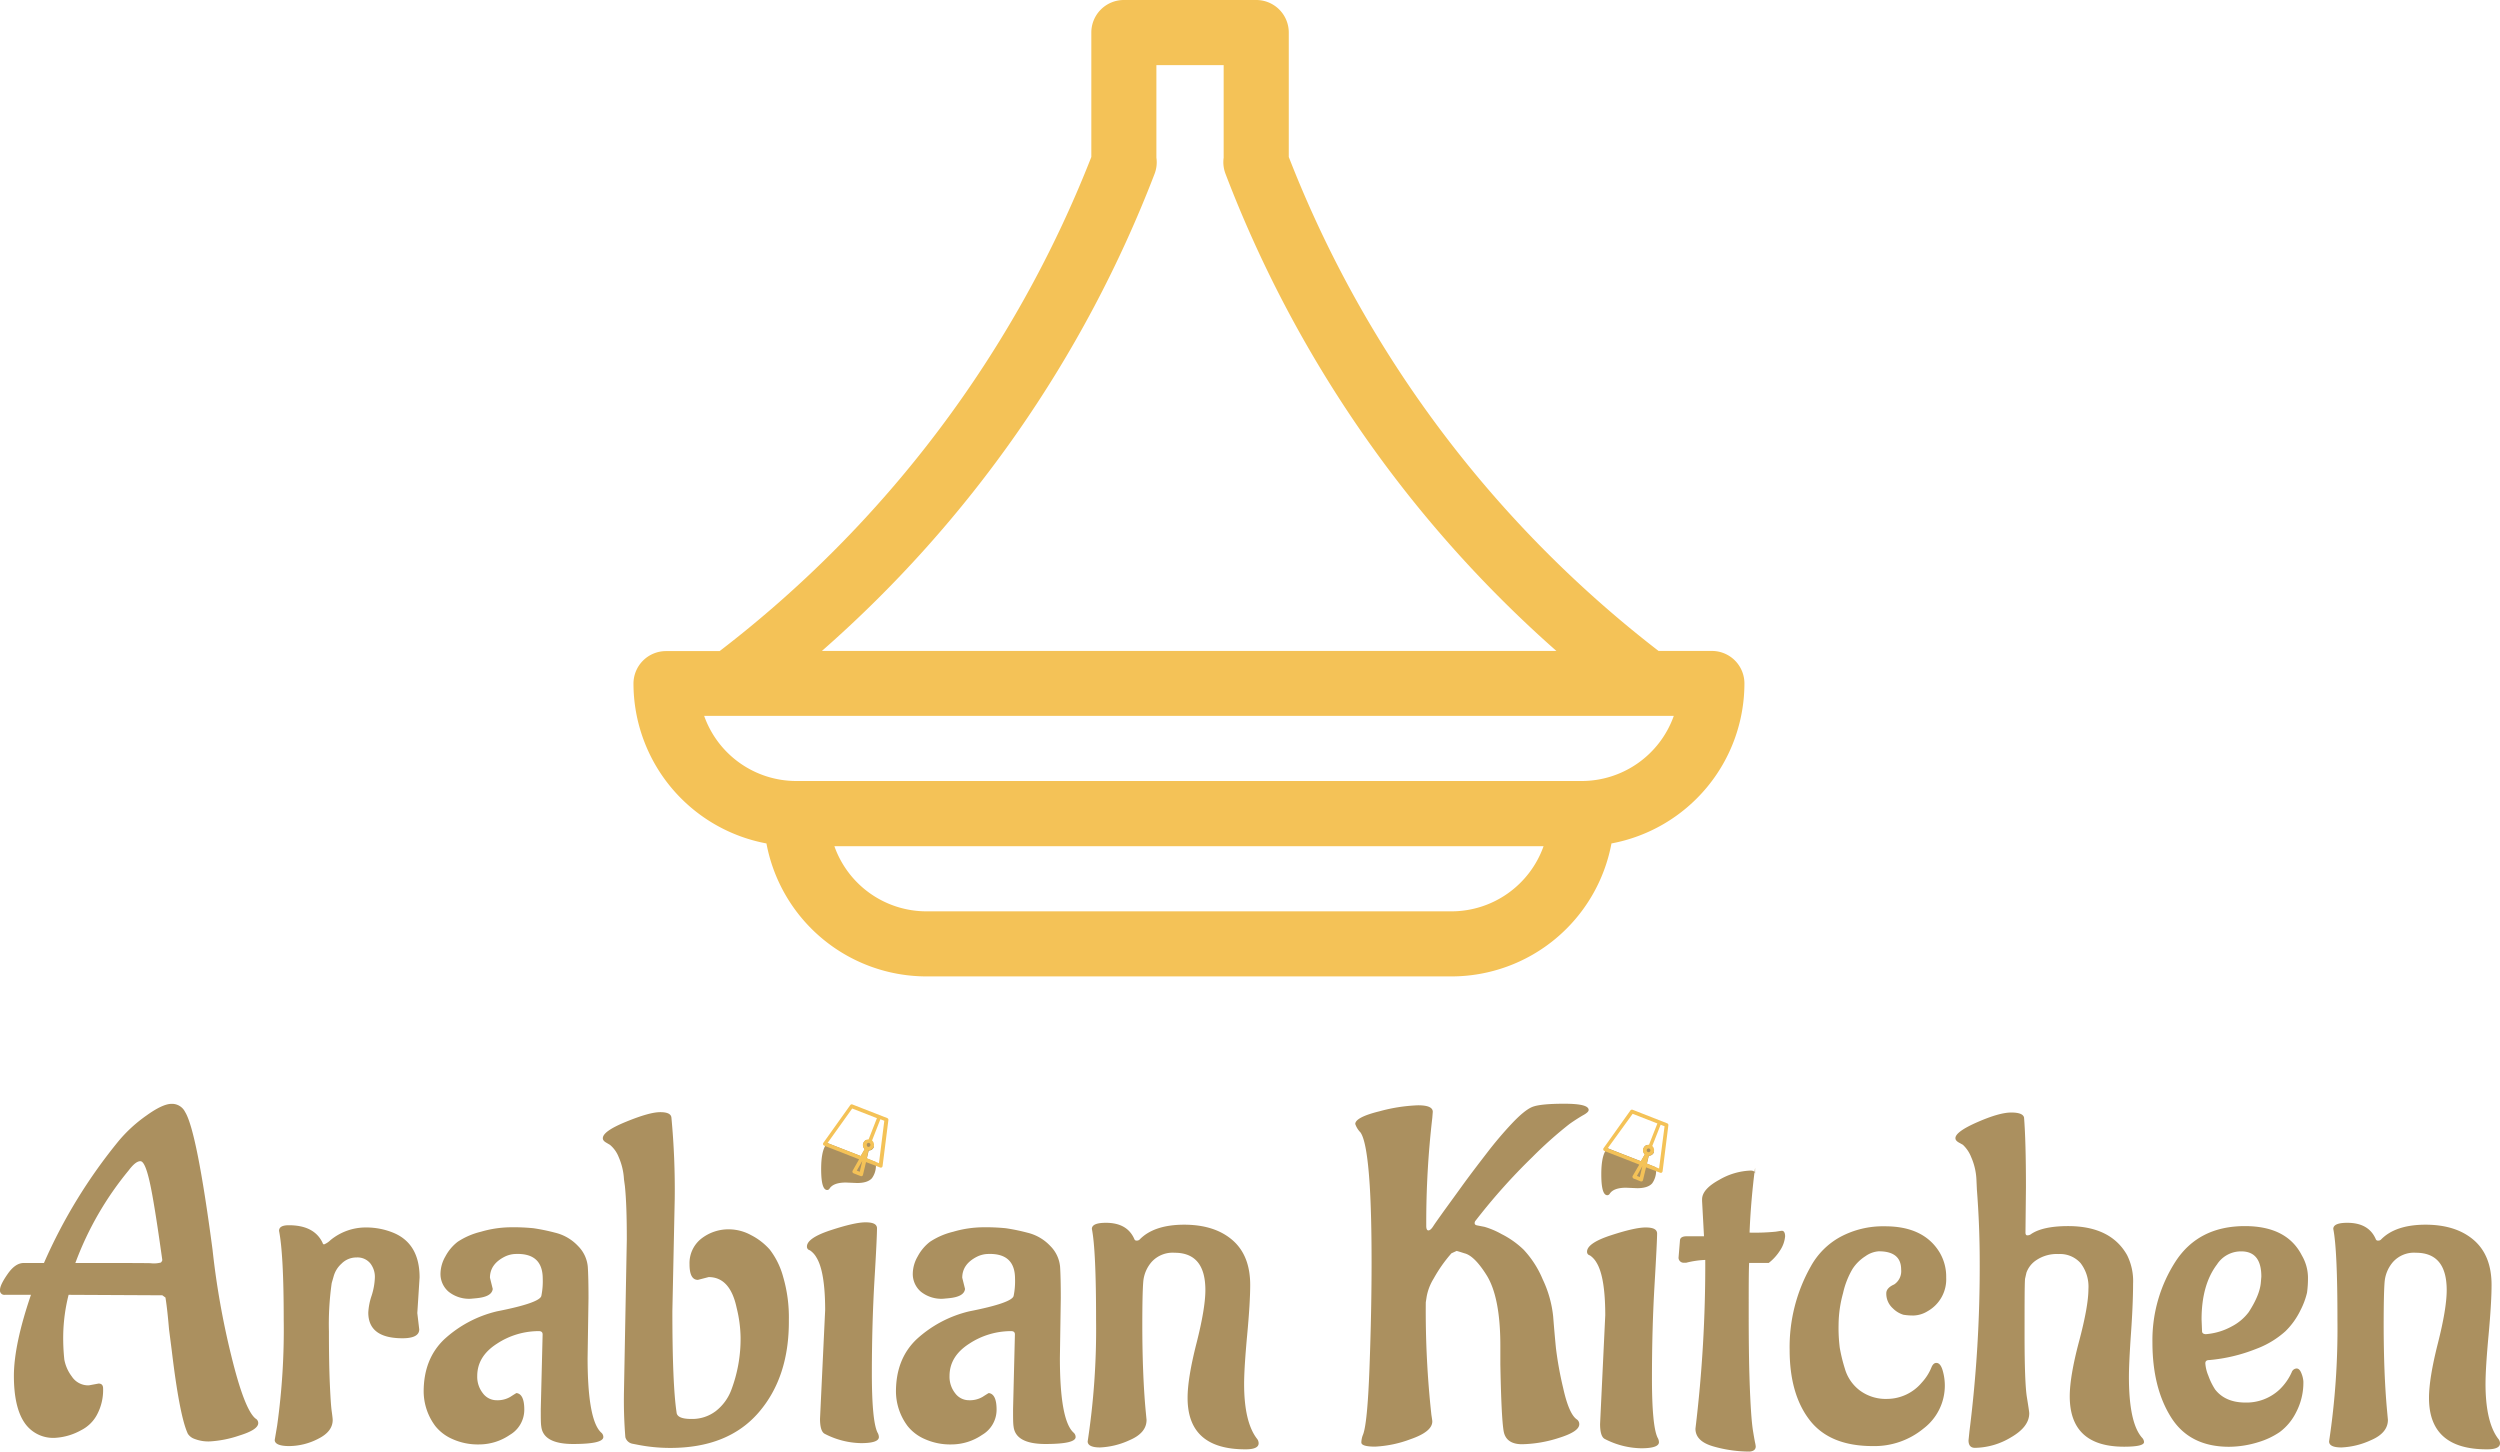 <svg xmlns="http://www.w3.org/2000/svg" viewBox="0 0 637 369.88"><defs><style>.cls-1{fill:#ab905f;}.cls-2{fill:#f4c257;}</style></defs><title>ac</title><g id="Calque_2" data-name="Calque 2"><g id="Calque_1-2" data-name="Calque 1"><path class="cls-1" d="M65.11,361.45q-2.84-2.29-6.22-16.17a204.93,204.93,0,0,1-4.74-26.9q-4-30.27-7-35.07a3.7,3.7,0,0,0-3.42-2.05c-1.53,0-3.68,1-6.45,3a36.52,36.52,0,0,0-7,6.4A133.73,133.73,0,0,0,11.2,321.81H6.06c-1.45,0-2.81.93-4.11,2.8S0,327.82,0,328.66a1.11,1.11,0,0,0,1.26,1.26H7.89Q3.56,342.6,3.54,350.53c0,5.3.89,9.26,2.64,11.88a8.8,8.8,0,0,0,7.88,3.95,15.36,15.36,0,0,0,6.62-1.95,9.29,9.29,0,0,0,4-3.88,13.26,13.26,0,0,0,1.59-6.74c0-.83-.37-1.26-1.14-1.26l-2.5.46a5,5,0,0,1-4.35-2.29,10.16,10.16,0,0,1-1.89-4.28,51.92,51.92,0,0,1-.28-6.33,44.81,44.81,0,0,1,1.37-10.17l23.88.12.8.57c.3,1.82.61,4.53.91,8.1l.69,5.37q2,16.79,4.11,21.25a3.3,3.3,0,0,0,1.72,1.31,9.65,9.65,0,0,0,3.93.63,28.08,28.08,0,0,0,7.42-1.48c3.25-1,4.86-2.05,4.86-3.2A1.31,1.31,0,0,0,65.11,361.45ZM41,321.69a6.93,6.93,0,0,1-2.68.17q-2.43-.06-19-.05h-.12a81.45,81.45,0,0,1,13.56-23.56c1.19-1.59,2.18-2.38,3-2.38s1.58,1.76,2.38,5.29,1.86,10.18,3.22,19.93A1.52,1.52,0,0,1,41,321.69Z"/><path class="cls-1" d="M106.91,325.5q0-8.69-6.78-11.43a18.18,18.18,0,0,0-6.66-1.31A14.15,14.15,0,0,0,84.19,316a5,5,0,0,1-1.61,1.07c-.2,0-.33-.16-.42-.47q-2.14-4.41-8.57-4.41c-1.66,0-2.49.47-2.49,1.43.79,4,1.19,11.51,1.19,22.61a176.26,176.26,0,0,1-1.67,27L70,366.9c0,1,1.23,1.56,3.69,1.56a16.31,16.31,0,0,0,7.39-1.86c2.46-1.23,3.69-2.82,3.69-4.81,0-.24-.08-1-.25-2.2s-.32-3.49-.47-6.79-.24-7.8-.24-13.56a74.2,74.2,0,0,1,.71-12.32l.48-1.66A6.74,6.74,0,0,1,87,322a5.32,5.32,0,0,1,3.86-1.6,4.22,4.22,0,0,1,3.47,1.48,5.57,5.57,0,0,1,1.19,3.52,17,17,0,0,1-.84,4.76,15.74,15.74,0,0,0-.84,4.28q0,6.54,8.69,6.55c2.86,0,4.29-.76,4.29-2.26l-.49-4.16Z"/><path class="cls-1" d="M153.16,365q-3.43-3.21-3.44-19l.23-15.23c0-3.49-.06-6.16-.18-8a8.56,8.56,0,0,0-2.5-5.3,11.73,11.73,0,0,0-5.83-3.38,49.76,49.76,0,0,0-5.53-1.14,51.87,51.87,0,0,0-5.72-.24,27.73,27.73,0,0,0-7.66,1.14,18.63,18.63,0,0,0-5.9,2.55,11.51,11.51,0,0,0-3.15,3.75,9,9,0,0,0-1.24,4.23,5.94,5.94,0,0,0,2.08,4.76,8.37,8.37,0,0,0,5.65,1.78l1.3-.12c2.7-.24,4.12-1,4.28-2.38l-.71-2.85q0-3.48,3.79-5.38a6.7,6.7,0,0,1,2.78-.68q6.87-.24,6.88,6.29a18.73,18.73,0,0,1-.36,4.41c-.31,1.19-4.09,2.5-11.31,3.92a30.11,30.11,0,0,0-13.44,7.14c-3.49,3.34-5.23,7.77-5.23,13.33a14.83,14.83,0,0,0,3,8.8,11.33,11.33,0,0,0,4.22,3.22,15.73,15.73,0,0,0,7,1.42,13.85,13.85,0,0,0,7.73-2.43,7.42,7.42,0,0,0,3.69-6.43c0-2.66-.67-4.07-2-4.23-.16.08-.69.41-1.61,1a6.42,6.42,0,0,1-3.44.83,4.33,4.33,0,0,1-3.51-1.79,6.76,6.76,0,0,1-1.43-4.39q0-5,5-8.21a19.38,19.38,0,0,1,10.71-3.22c.63,0,.95.29.95.84l-.47,19c0,2.22,0,3.68.12,4.39q.47,4.53,8.14,4.53t7.68-1.78A1.48,1.48,0,0,0,153.16,365Z"/><path class="cls-1" d="M199.54,325.32a19.85,19.85,0,0,0-3.39-6.91,16.13,16.13,0,0,0-4.76-3.69,11.81,11.81,0,0,0-5.35-1.48,11.24,11.24,0,0,0-7.44,2.44,7.94,7.94,0,0,0-2.91,6.43c0,2.66.7,4,2.14,4l2.73-.71q5.48,0,7.14,7.85a33.15,33.15,0,0,1,1,7.49,36.76,36.76,0,0,1-2.38,13.46,12.32,12.32,0,0,1-3.94,5.35,9.93,9.93,0,0,1-6.24,2c-2.42,0-3.67-.56-3.75-1.67q-1.07-7.12-1.07-25.82l.6-28.56a195.53,195.53,0,0,0-.84-20.7c-.08-.95-1-1.42-2.85-1.42s-4.72.81-8.68,2.43-5.95,3-5.95,4.22c0,.41.27.76.82,1.09l1,.59a7.66,7.66,0,0,1,2.21,3.08,16.36,16.36,0,0,1,1.36,5.72l.23,1.67q.5,4.76.49,13.68l-.72,38.55a116.74,116.74,0,0,0,.35,11.78,2.31,2.31,0,0,0,1.79,1.67l1.19.23a42.71,42.71,0,0,0,8.45.84q14.75,0,22.55-9.05T201,336.33A36.66,36.66,0,0,0,199.54,325.32Z"/><path class="cls-1" d="M273.51,365q-3.45-3.21-3.45-19l.23-15.23c0-3.49-.06-6.16-.18-8a8.56,8.56,0,0,0-2.5-5.3,11.73,11.73,0,0,0-5.83-3.38,49.76,49.76,0,0,0-5.53-1.14,51.87,51.87,0,0,0-5.72-.24,27.73,27.73,0,0,0-7.66,1.14,18.63,18.63,0,0,0-5.9,2.55,11.51,11.51,0,0,0-3.15,3.75,9,9,0,0,0-1.24,4.23,5.94,5.94,0,0,0,2.08,4.76,8.37,8.37,0,0,0,5.65,1.78l1.3-.12c2.7-.24,4.12-1,4.28-2.38l-.71-2.85q0-3.48,3.79-5.38a6.7,6.7,0,0,1,2.78-.68q6.87-.24,6.88,6.29a18.73,18.73,0,0,1-.36,4.41c-.31,1.19-4.09,2.5-11.31,3.92a30.11,30.11,0,0,0-13.44,7.14c-3.49,3.34-5.23,7.77-5.23,13.33a14.83,14.83,0,0,0,3,8.8,11.33,11.33,0,0,0,4.22,3.22,15.79,15.79,0,0,0,7,1.42,13.85,13.85,0,0,0,7.73-2.43,7.42,7.42,0,0,0,3.69-6.43c0-2.66-.67-4.07-2-4.23-.16.08-.69.41-1.61,1a6.42,6.42,0,0,1-3.44.83,4.35,4.35,0,0,1-3.51-1.79,6.76,6.76,0,0,1-1.43-4.39q0-5,5-8.21a19.38,19.38,0,0,1,10.71-3.22c.64,0,.95.29.95.84l-.47,19c0,2.22,0,3.68.12,4.39q.46,4.53,8.14,4.53t7.68-1.78A1.5,1.5,0,0,0,273.51,365Z"/><path class="cls-1" d="M320.25,366.55Q317,362.28,317,352.62q0-4,.77-12.37c.52-5.56.78-9.83.78-12.84q0-7.52-4.52-11.43t-12.25-3.93q-7.76,0-11.43,3.81a1,1,0,0,1-.71.24.55.55,0,0,1-.6-.36c-1.19-2.77-3.61-4.17-7.26-4.17q-3.57,0-3.57,1.56,1.08,5.36,1.07,23.31a189.51,189.51,0,0,1-2.14,30.83c0,1,1.06,1.54,3.15,1.54a19.88,19.88,0,0,0,7.49-1.84q4.37-1.85,4.36-5.18l-.25-2.62q-.82-9.15-.83-21.54c0-5.4.08-9.06.24-11a8.78,8.78,0,0,1,2.2-5.16,7.23,7.23,0,0,1,5.78-2.27q7.85,0,7.85,9.51,0,4.65-2.27,13.58t-2.26,13.91q0,13.11,14.76,13.09c2.21,0,3.34-.51,3.34-1.54A1.87,1.87,0,0,0,320.25,366.55Z"/><path class="cls-1" d="M398.59,281.23c-4.12,0-6.87.28-8.21.84s-3.08,2-5.17,4.22S381,291,379,293.6s-4.32,5.6-6.72,8.93-4.1,5.64-5,6.91-1.61,2.25-2.09,3-.89,1.07-1.24,1.07-.54-.39-.54-1.19a230.77,230.77,0,0,1,1.54-27.49l.12-1.54c0-1.11-1.24-1.66-3.74-1.66a42.62,42.62,0,0,0-9.89,1.54c-4.08,1-6.12,2.11-6.12,3.22a5.64,5.64,0,0,0,1.31,2.13c1.11,1.52,1.9,6,2.38,13.56.31,5,.47,11.52.47,19.58s-.17,17-.53,26.78-.93,15.56-1.73,17.3a5.81,5.81,0,0,0-.35,1.79c0,.71,1.16,1.07,3.5,1.07a29.52,29.52,0,0,0,9.05-1.9q5.53-1.91,5.53-4.53c0-.16-.08-.71-.23-1.66a243.89,243.89,0,0,1-1.43-28.68l.24-1.54a13.28,13.28,0,0,1,1.78-4.53,36.19,36.19,0,0,1,4.52-6.42l1.31-.6c.08,0,.76.2,2,.6,1.66.4,3.52,2.21,5.58,5.47q3.57,5.61,3.57,18.09v4.76c.17,9,.44,14.63.84,17,.39,2.22,2,3.33,4.69,3.33a32.27,32.27,0,0,0,9.35-1.6c3.49-1.08,5.23-2.24,5.23-3.51a1.45,1.45,0,0,0-.59-1.19c-1.34-.88-2.52-3.53-3.51-8a91.76,91.76,0,0,1-1.85-10.22c-.23-2.38-.47-5.06-.7-8a28.83,28.83,0,0,0-2.68-9.52,25.35,25.35,0,0,0-4.83-7.51,22.81,22.81,0,0,0-5.65-4,20.55,20.55,0,0,0-4.34-1.84l-1.84-.36c-.44-.08-.66-.26-.66-.53A.89.89,0,0,1,376,311a153.4,153.4,0,0,1,14.46-16.19,103.24,103.24,0,0,1,9.46-8.43c1.5-1.05,2.69-1.79,3.56-2.28s1.31-.9,1.31-1.29C404.77,281.74,402.72,281.23,398.59,281.23Z"/><path class="cls-1" d="M422.35,366.31q-1.44-3-1.43-15.23c0-8.16.21-16,.64-23.38s.67-11.92.67-13.5c-.08-1-1.06-1.44-2.92-1.44s-4.82.68-8.86,2-6.07,2.73-6.07,4.17a.91.91,0,0,0,.72.94,5.45,5.45,0,0,1,1.66,1.79q2.25,3.57,2.26,13.45l-1.32,27.72c0,2.14.41,3.41,1.19,3.81a20.84,20.84,0,0,0,9.29,2.38c3,0,4.52-.53,4.52-1.55A2.39,2.39,0,0,0,422.35,366.31Zm-2.71-69.81.48-2a1.43,1.43,0,0,0,1.31-.9.17.17,0,0,0,0-.07,3.66,3.66,0,0,0-.77-1.07,3.46,3.46,0,0,0-1.11-.7,1.43,1.43,0,0,0-.44,2.36l-1,1.76-8.45-3.3.12-.17a.57.57,0,0,0-.13.1,3.37,3.37,0,0,0-.64.84q-1,1.77-1,5.88c0,3.55.51,5.31,1.54,5.31a.74.74,0,0,0,.6-.36c.63-1,2-1.55,4.16-1.55l2.85.12c1.83,0,3.1-.42,3.82-1.24a5.52,5.52,0,0,0,1-3.07c0-.31,0-.65,0-1Z"/><path class="cls-1" d="M454,313.6c-.08,0-.6.08-1.54.23a54.37,54.37,0,0,1-6.67.24c.33-8.88,1.41-16.53,1.41-16.53v1.62c0-.6-.39-.9-1.14-.9a17.06,17.06,0,0,0-8,2.36c-2.91,1.59-4.37,3.24-4.37,5V306l.49,9h-4.38c-1.08,0-1.66.33-1.74,1l-.37,4.51a1.31,1.31,0,0,0,1.37,1.24h.56a23.35,23.35,0,0,1,4.88-.72,346.31,346.31,0,0,1-2.5,43c0,2.14,1.52,3.65,4.58,4.52a33.5,33.5,0,0,0,9.22,1.31c1-.08,1.56-.52,1.56-1.31a7.51,7.51,0,0,0-.19-1.07c-.11-.56-.27-1.46-.48-2.73s-.38-3-.52-5.06-.3-5.22-.42-9.34-.18-9.39-.18-15.77,0-10.93.11-12.79h5a12.42,12.42,0,0,0,2.86-3.15,7.71,7.71,0,0,0,1.31-3.64C454.83,314.07,454.54,313.6,454,313.6Z"/><path class="cls-1" d="M493.38,347.27c-.48,0-.87.32-1.19,1a12.75,12.75,0,0,1-2.51,4,11.6,11.6,0,0,1-8.8,4.17,11.1,11.1,0,0,1-7-2.15,10.62,10.62,0,0,1-3.8-5.53,41.37,41.37,0,0,1-1.31-5.36,40.19,40.19,0,0,1-.3-5.83,30.92,30.92,0,0,1,1.14-8.08,21.12,21.12,0,0,1,2.43-6.19,10.91,10.91,0,0,1,3.27-3.22,6.66,6.66,0,0,1,3.4-1.25q5.7,0,5.7,4.64a4.06,4.06,0,0,1-1.78,3.81c-1.27.56-1.95,1.28-2,2.14a5,5,0,0,0,1.67,3.94A6.39,6.39,0,0,0,485,335a15.27,15.27,0,0,0,2.61.19,7.22,7.22,0,0,0,3.52-1.08,9.32,9.32,0,0,0,4.76-8.56,12.09,12.09,0,0,0-1.67-6.42q-4.05-6.68-13.92-6.67a23,23,0,0,0-11.43,2.73,19,19,0,0,0-7.49,7.51A41.77,41.77,0,0,0,456,343.94q0,11.3,5.11,17.91t16.06,6.61A19.67,19.67,0,0,0,490.1,364,13.74,13.74,0,0,0,495,349.23C494.63,347.93,494.09,347.27,493.38,347.27Z"/><path class="cls-1" d="M545.78,366.31c-2.23-2.53-3.33-7.7-3.33-15.47,0-2.22.17-6,.54-11.3s.52-9.48.52-12.5a14.77,14.77,0,0,0-1.54-7.26q-4.17-7.36-15-7.37c-4.29,0-7.41.68-9.4,2a1.61,1.61,0,0,1-1,.36q-.48,0-.48-.72l.12-11.54c0-7.76-.16-13.69-.48-17.73-.16-.86-1.24-1.31-3.27-1.31s-4.89.82-8.62,2.45-5.6,3-5.6,4.09c0,.41.28.76.84,1.09l1.06.59a8.57,8.57,0,0,1,2.09,3.08,15.93,15.93,0,0,1,1.36,5.72l.12,2.61q.72,9.28.72,18.34a335.44,335.44,0,0,1-2.62,43.31l-.23,2.25c0,1.28.55,1.91,1.66,1.91a18.22,18.22,0,0,0,9.17-2.68c3.08-1.78,4.64-3.82,4.64-6.12,0-.33-.21-1.69-.6-4.11s-.59-7.68-.59-15.77,0-12.88.12-14.4l.35-1.54a6.41,6.41,0,0,1,2.55-3.22,9.34,9.34,0,0,1,5.66-1.54,7,7,0,0,1,5.59,2.31,9.84,9.84,0,0,1,2,6.61c0,2.86-.78,7.31-2.38,13.32s-2.38,10.71-2.38,14q0,12.84,13.81,12.85c3.4,0,5.12-.39,5.12-1.19A1.73,1.73,0,0,0,545.78,366.31Z"/><path class="cls-1" d="M562.86,346.55a42.1,42.1,0,0,0,12-2.85,23.22,23.22,0,0,0,7.49-4.52,19.06,19.06,0,0,0,3.82-5.35,19.28,19.28,0,0,0,1.66-4.46,26.69,26.69,0,0,0,.24-4.05,11.34,11.34,0,0,0-1.55-5.42q-3.79-7.48-14.51-7.49-11.79,0-17.67,9a37,37,0,0,0-5.9,20.63c0,7.73,1.6,14.1,4.76,19.11s8.1,7.49,14.77,7.49a25.64,25.64,0,0,0,7.49-1.19,19.63,19.63,0,0,0,5.41-2.56,14,14,0,0,0,4.16-5A16.3,16.3,0,0,0,586.9,352a6.64,6.64,0,0,0-.47-2c-.32-.87-.74-1.31-1.26-1.31a1.4,1.4,0,0,0-1.24.95,13.94,13.94,0,0,1-3.1,4.41,12.29,12.29,0,0,1-8.68,3.32c-3.42,0-6-1.11-7.73-3.32a16.73,16.73,0,0,1-1.73-3.52,9.82,9.82,0,0,1-.77-3.15C561.92,346.84,562.23,346.55,562.86,346.55Zm-1.78-7.37-.12-3q0-8.81,3.93-14a7.28,7.28,0,0,1,6.18-3.33c3.42,0,5.12,2.14,5.12,6.43l-.12,1.43q-.24,3.21-3.09,7.61a12.71,12.71,0,0,1-4.29,3.63,16.4,16.4,0,0,1-6.65,2Q561.08,339.9,561.08,339.18Z"/><path class="cls-1" d="M636.51,366.55q-3.19-4.28-3.2-13.93,0-4,.77-12.37c.51-5.56.77-9.83.77-12.84q0-7.52-4.52-11.43t-12.26-3.93q-7.73,0-11.41,3.81a1,1,0,0,1-.72.24.54.54,0,0,1-.59-.36c-1.19-2.77-3.61-4.17-7.26-4.17q-3.57,0-3.57,1.56,1.07,5.36,1.06,23.31a191.9,191.9,0,0,1-2.13,30.83c0,1,1,1.54,3.15,1.54a19.93,19.93,0,0,0,7.49-1.84c2.91-1.23,4.35-3,4.35-5.18l-.24-2.62q-.83-9.15-.84-21.54c0-5.4.08-9.06.24-11a8.86,8.86,0,0,1,2.21-5.16,7.19,7.19,0,0,1,5.77-2.27q7.84,0,7.84,9.51c0,3.1-.74,7.63-2.25,13.58s-2.26,10.59-2.26,13.91q0,13.11,14.75,13.09c2.22,0,3.34-.51,3.34-1.54A1.82,1.82,0,0,0,636.51,366.55Z"/><path class="cls-2" d="M424.82,286.23,416,282.77a.48.48,0,0,0-.56.16l-6.85,9.62a.48.48,0,0,0-.07.4.46.46,0,0,0,.28.31l.26.11,8.63,3.37L416,299.63a.51.51,0,0,0,0,.4.5.5,0,0,0,.27.28L418,301a.58.58,0,0,0,.41,0,.5.5,0,0,0,.23-.32l.77-3.24,2.62,1,.95.36a.52.52,0,0,0,.42,0,.58.58,0,0,0,.23-.36l1.47-11.71A.47.47,0,0,0,424.82,286.23Zm-7,13.69-.74-.3,1.4-2.49Zm.91-7.34a1.43,1.43,0,0,0,.35,1.56l-1,1.76-8.45-3.3.12-.17L416,283.8l6.3,2.46-2.13,5.41a1.62,1.62,0,0,0-.58.11A1.44,1.44,0,0,0,418.77,292.58Zm.89.35a.46.46,0,0,1,.61-.27.49.49,0,0,1,.27.62.47.47,0,1,1-.88-.35Zm3.11,4.8-.68-.27-2.45-1,.48-2a1.43,1.43,0,0,0,1.31-.9.17.17,0,0,0,0-.07A1.4,1.4,0,0,0,421,292l2.13-5.42,1,.39Z"/><path class="cls-1" d="M223.58,365q-1.44-3-1.43-15.23t.65-23.38c.45-7.42.66-11.92.66-13.51-.08-1-1.05-1.43-2.92-1.43s-4.81.68-8.85,2-6.08,2.73-6.08,4.16a.91.91,0,0,0,.72.95,5.3,5.3,0,0,1,1.66,1.78q2.25,3.57,2.26,13.46l-1.31,27.72c0,2.13.41,3.4,1.19,3.81a20.81,20.81,0,0,0,9.29,2.38c3,0,4.52-.53,4.52-1.55A2.38,2.38,0,0,0,223.58,365Zm-2.7-69.82.47-2a1.41,1.41,0,0,0,1.31-.91.07.07,0,0,0,0-.06,3.66,3.66,0,0,0-.77-1.07,3.25,3.25,0,0,0-1.11-.7,1.47,1.47,0,0,0-.8.79,1.46,1.46,0,0,0,.35,1.57l-1,1.76-8.46-3.3.13-.18-.14.11a3.13,3.13,0,0,0-.63.84q-1,1.77-1,5.88c0,3.55.51,5.3,1.54,5.3a.7.7,0,0,0,.59-.35c.64-1,2-1.55,4.17-1.55l2.85.12c1.82,0,3.1-.42,3.81-1.25a5.46,5.46,0,0,0,1-3.07c0-.31,0-.64,0-1Z"/><path class="cls-2" d="M226.06,284.88l-8.86-3.46a.47.47,0,0,0-.55.16l-6.86,9.62a.48.48,0,0,0-.07.4.47.47,0,0,0,.29.31l.26.11,8.62,3.37-1.63,2.89a.48.48,0,0,0,.23.68l1.77.69a.51.51,0,0,0,.4,0,.45.45,0,0,0,.23-.31l.77-3.24,2.63,1,.94.37a.51.51,0,0,0,.42,0,.5.5,0,0,0,.23-.35l1.48-11.71A.49.49,0,0,0,226.06,284.88Zm-7,13.69-.75-.3,1.41-2.49Zm.9-7.35a1.46,1.46,0,0,0,.35,1.57l-1,1.76-8.46-3.3.13-.18,6.16-8.62,6.3,2.46-2.12,5.41a1.58,1.58,0,0,0-.58.11A1.47,1.47,0,0,0,220,291.22Zm.89.35a.48.48,0,1,1,.88.36.47.47,0,0,1-.61.27A.5.5,0,0,1,220.89,291.57Zm3.11,4.8-.67-.27-2.45-1,.47-2a1.41,1.41,0,0,0,1.31-.91.07.07,0,0,0,0-.06,1.41,1.41,0,0,0-.42-1.53l2.12-5.42,1,.39Z"/><path class="cls-2" d="M195.29,214.91a41.53,41.53,0,0,0,40.76,33.88H369.84a41.51,41.51,0,0,0,40.76-33.88,41.51,41.51,0,0,0,33.88-40.75,8.29,8.29,0,0,0-8.29-8.3H422.6A293.4,293.4,0,0,1,328.38,40V8.29A8.29,8.29,0,0,0,320.09,0H286.36a8.29,8.29,0,0,0-8.29,8.29V40a293.77,293.77,0,0,1-94.71,125.9H169.7a8.29,8.29,0,0,0-8.29,8.3A41.52,41.52,0,0,0,195.29,214.91Zm174.55,17.3H236.05a24.91,24.91,0,0,1-23.45-16.6H393.3A24.93,24.93,0,0,1,369.84,232.21ZM403,199H202.88a24.92,24.92,0,0,1-23.46-16.59H426.48A24.93,24.93,0,0,1,403,199ZM294.19,44.29a8.23,8.23,0,0,0,.46-4.11V16.59h17.14V40.18a8.24,8.24,0,0,0,.47,4.11,308.71,308.71,0,0,0,84.31,121.57H209.42A309.25,309.25,0,0,0,294.19,44.29Z"/></g></g></svg>